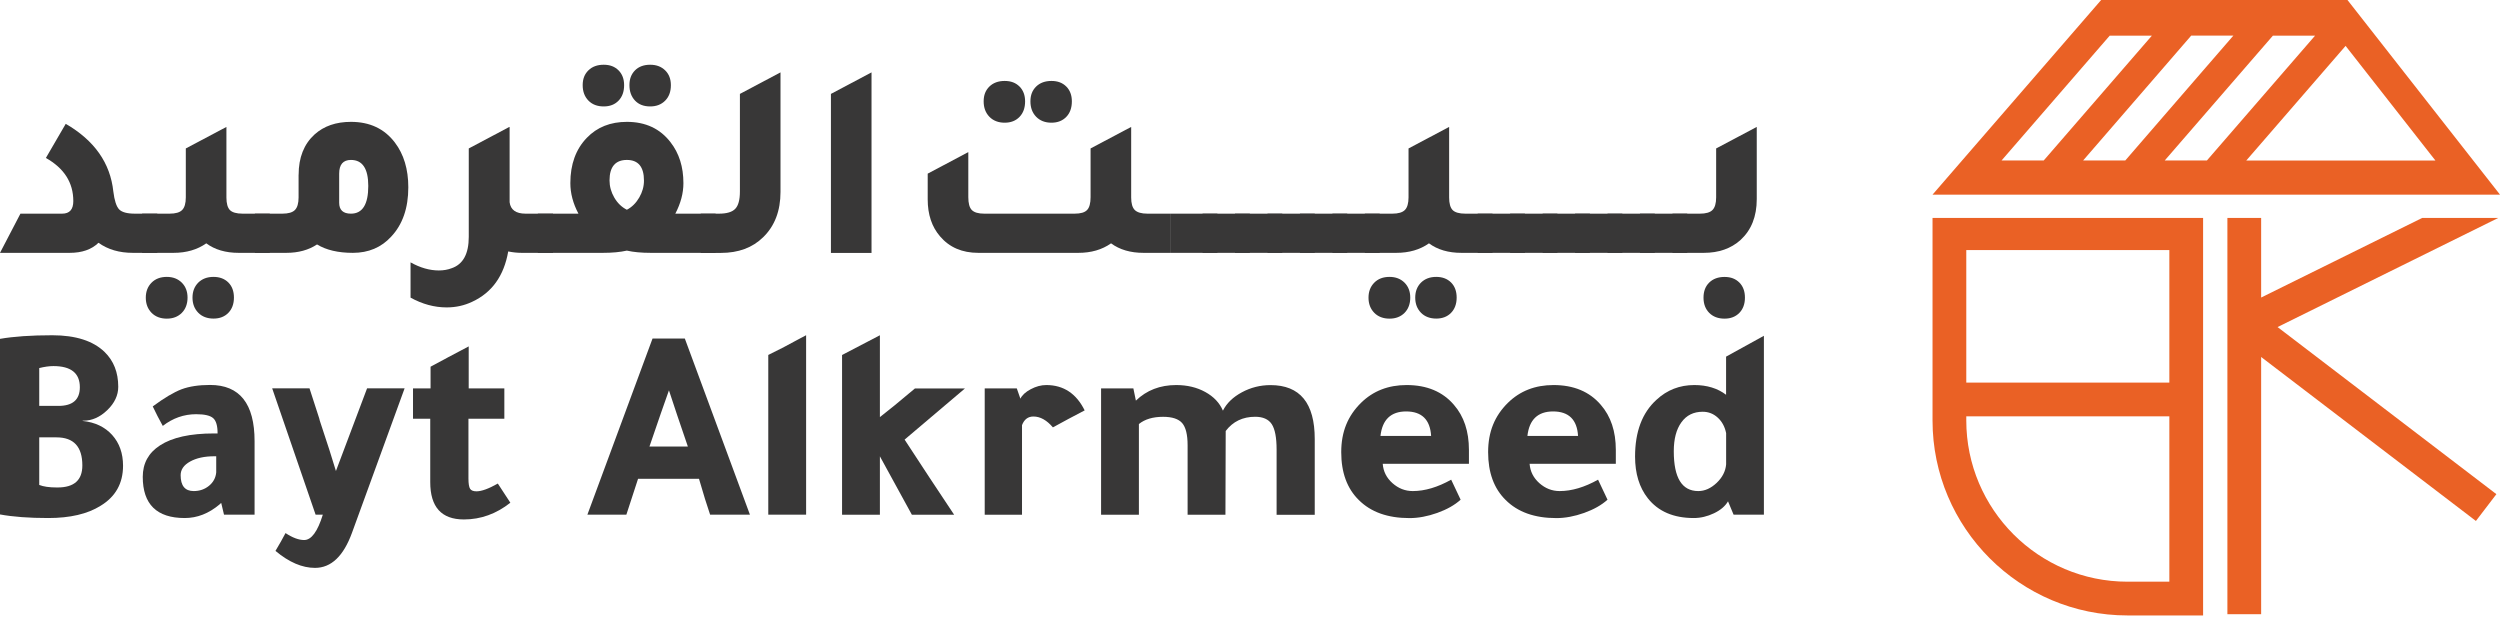 <svg width="164" height="41" viewBox="0 0 164 41" fill="none" xmlns="http://www.w3.org/2000/svg">
<g clip-path="url(#clip0_0_755)">
<path d="M153.994 0H137.835L135.813 2.334L128.717 10.524L126.774 12.769H164L153.994 0ZM131.302 10.527L138.398 2.338H141.164L134.068 10.527H131.302ZM139.419 10.527H136.653L141.918 4.446L143.745 2.334H146.511L145.545 3.449L144.458 4.703L141.915 7.641L139.419 10.527ZM144.773 10.527H142.007L148.095 3.5L149.103 2.338H151.869L144.773 10.527ZM147.358 10.527L148.095 9.677L153.871 3.01L159.763 10.53H147.358V10.527Z" fill="#EA6125"/>
<path d="M126.774 14.298V27.584C126.774 34.635 132.512 40.373 139.563 40.373H144.523V14.298H126.774ZM128.988 16.406H142.309V25.099H128.988V16.406ZM142.309 38.159H139.563C133.732 38.159 128.988 33.414 128.988 27.58V27.31H142.309V38.159Z" fill="#EA6125"/>
<path d="M149.408 21.455L163.763 32.417L162.42 34.175L148.331 23.419V40.291H146.117V14.298H148.331V19.518L158.893 14.298H163.883L149.408 21.455Z" fill="#EA6125"/>
<path d="M0 33.747V22.229C0.902 22.072 2.043 21.993 3.431 21.993C4.963 21.993 6.108 22.36 6.862 23.09C7.459 23.672 7.757 24.433 7.757 25.372C7.757 25.931 7.517 26.442 7.037 26.905C6.557 27.367 6.036 27.597 5.478 27.597H5.423V27.614C6.239 27.7 6.883 28.009 7.359 28.536C7.833 29.064 8.072 29.739 8.072 30.552C8.072 31.707 7.579 32.585 6.595 33.181C5.742 33.716 4.6 33.983 3.164 33.983C1.902 33.983 0.85 33.904 0 33.747ZM2.574 24.145V26.627H3.832C4.768 26.627 5.238 26.219 5.238 25.403C5.238 24.478 4.658 24.015 3.503 24.015C3.226 24.015 2.914 24.06 2.574 24.145ZM2.574 28.691V31.813C2.855 31.923 3.236 31.978 3.723 31.978H3.777C4.861 31.978 5.402 31.498 5.402 30.535C5.402 29.304 4.837 28.691 3.705 28.691H2.574Z" fill="#383737"/>
<path d="M16.704 33.764H14.695L14.513 32.996C14.489 33.01 14.452 33.037 14.404 33.089C13.697 33.685 12.937 33.983 12.121 33.983C10.283 33.983 9.365 33.082 9.365 31.282C9.365 30.394 9.742 29.705 10.496 29.218C11.298 28.694 12.481 28.434 14.037 28.434H14.273V28.416C14.273 27.93 14.177 27.601 13.982 27.429C13.787 27.258 13.416 27.172 12.868 27.172C12.066 27.172 11.336 27.429 10.678 27.94C10.434 27.501 10.215 27.076 10.02 26.661C10.774 26.103 11.404 25.729 11.908 25.537C12.412 25.349 13.036 25.253 13.78 25.253C15.727 25.253 16.7 26.483 16.7 28.941V33.764H16.704ZM14.184 29.931H14.057C13.413 29.931 12.882 30.048 12.47 30.278C12.056 30.507 11.85 30.806 11.85 31.172C11.85 31.865 12.134 32.214 12.707 32.214C13.098 32.214 13.43 32.098 13.711 31.868C13.992 31.639 14.15 31.344 14.184 30.991V29.931Z" fill="#383737"/>
<path d="M26.541 25.479L23.09 34.953C22.531 36.486 21.722 37.253 20.663 37.253C19.823 37.253 18.959 36.883 18.071 36.139C18.328 35.714 18.544 35.323 18.73 34.97C19.192 35.275 19.6 35.426 19.953 35.426C20.426 35.426 20.834 34.871 21.177 33.764H20.704L17.855 25.475H20.303C20.437 25.89 20.649 26.545 20.941 27.446L20.978 27.594C21.465 29.054 21.818 30.154 22.037 30.898L24.08 25.475H26.541V25.479Z" fill="#383737"/>
<path d="M32.657 31.721L33.479 32.979C32.554 33.709 31.539 34.076 30.432 34.076C28.958 34.076 28.224 33.26 28.224 31.628V27.467H27.093V25.479H28.245V24.056C28.961 23.665 29.798 23.223 30.747 22.723V25.479H33.085V27.467H30.73V31.392C30.73 31.731 30.768 31.957 30.84 32.067C30.912 32.177 31.052 32.231 31.258 32.231C31.59 32.231 32.06 32.06 32.657 31.721Z" fill="#383737"/>
<path d="M42.806 22.209H44.925L49.196 33.764H46.584C46.378 33.167 46.135 32.382 45.854 31.409H41.857C41.576 32.273 41.322 33.058 41.089 33.764H38.532L42.806 22.209ZM43.883 25.606C43.615 26.349 43.19 27.577 42.604 29.294H45.124C44.599 27.772 44.188 26.541 43.883 25.606Z" fill="#383737"/>
<path d="M52.881 21.989V33.764H50.399V23.285C50.886 23.055 51.609 22.678 52.572 22.154L52.754 22.061L52.881 21.989Z" fill="#383737"/>
<path d="M63.305 25.479L59.342 28.838C60.436 30.518 61.519 32.16 62.592 33.767H59.819C58.917 32.112 58.218 30.833 57.721 29.935V33.767H55.239V23.288L57.721 21.993V27.361C58.231 26.97 58.999 26.346 60.021 25.482H63.305V25.479Z" fill="#383737"/>
<path d="M66.702 25.479L66.938 26.154C67.048 25.924 67.274 25.715 67.613 25.534C67.953 25.352 68.296 25.259 68.635 25.259C69.766 25.259 70.606 25.815 71.154 26.922C70.949 27.032 70.599 27.213 70.112 27.47C69.65 27.727 69.303 27.916 69.07 28.036C68.669 27.563 68.241 27.323 67.792 27.323C67.439 27.323 67.188 27.512 67.044 27.889V33.767H64.597V25.479H66.702Z" fill="#383737"/>
<path d="M74.514 26.281C75.22 25.599 76.101 25.259 77.16 25.259C77.876 25.259 78.514 25.41 79.066 25.715C79.621 26.02 80.005 26.428 80.224 26.939C80.468 26.452 80.882 26.051 81.465 25.736C82.048 25.421 82.675 25.263 83.344 25.263C85.28 25.263 86.247 26.442 86.247 28.804V33.771H83.745V29.493C83.745 28.701 83.638 28.146 83.426 27.823C83.213 27.501 82.85 27.34 82.339 27.34C81.523 27.34 80.879 27.652 80.406 28.272L80.389 33.767H77.907V29.205C77.907 28.512 77.787 28.029 77.551 27.755C77.314 27.481 76.896 27.343 76.299 27.343C75.631 27.343 75.1 27.501 74.712 27.817V33.767H72.231V25.479H74.349L74.514 26.281Z" fill="#383737"/>
<path d="M96.362 30.425H90.707C90.744 30.926 90.957 31.347 91.344 31.693C91.735 32.04 92.177 32.214 92.677 32.214C93.469 32.214 94.309 31.964 95.197 31.467L95.817 32.78C95.427 33.133 94.916 33.421 94.285 33.647C93.651 33.873 93.044 33.987 92.458 33.987C91.036 33.987 89.928 33.592 89.137 32.801C88.369 32.047 87.985 31.001 87.985 29.661C87.985 28.32 88.417 27.282 89.281 26.428C90.072 25.65 91.07 25.259 92.273 25.259C93.6 25.259 94.635 25.691 95.375 26.555C96.033 27.309 96.362 28.296 96.362 29.513V30.425ZM90.559 28.598H93.881C93.819 27.529 93.27 26.99 92.239 26.99C91.241 26.994 90.679 27.529 90.559 28.598Z" fill="#383737"/>
<path d="M106.002 30.425H100.342C100.38 30.926 100.593 31.347 100.98 31.693C101.371 32.04 101.813 32.214 102.313 32.214C103.105 32.214 103.945 31.964 104.833 31.467L105.453 32.78C105.062 33.133 104.552 33.421 103.921 33.647C103.287 33.873 102.68 33.987 102.094 33.987C100.671 33.987 99.564 33.592 98.772 32.801C98.004 32.047 97.621 31.001 97.621 29.661C97.621 28.32 98.052 27.282 98.916 26.428C99.708 25.65 100.706 25.259 101.909 25.259C103.235 25.259 104.271 25.691 105.011 26.555C105.669 27.309 105.998 28.296 105.998 29.513V30.425H106.002ZM100.198 28.598H103.52C103.458 27.529 102.91 26.99 101.878 26.99C100.88 26.994 100.318 27.529 100.198 28.598Z" fill="#383737"/>
<path d="M113.231 25.897V23.395L115.712 22.027V33.764H113.724L113.358 32.886C113.176 33.202 112.867 33.466 112.436 33.671C112.004 33.877 111.561 33.983 111.112 33.983C109.786 33.983 108.781 33.551 108.099 32.688C107.541 31.981 107.26 31.07 107.26 29.949C107.26 28.317 107.729 27.076 108.665 26.226C109.357 25.582 110.187 25.259 111.147 25.259C111.976 25.259 112.672 25.472 113.231 25.897ZM113.231 28.399C113.145 27.985 112.963 27.652 112.682 27.395C112.401 27.138 112.072 27.011 111.695 27.011C111.099 27.011 110.632 27.241 110.3 27.703C109.964 28.166 109.8 28.8 109.8 29.602C109.8 31.344 110.334 32.214 111.407 32.214C111.832 32.214 112.233 32.036 112.614 31.676C112.991 31.316 113.196 30.912 113.234 30.463V28.399H113.231Z" fill="#383737"/>
<path d="M75.271 14.016H76.759V16.587H75.014C74.157 16.587 73.448 16.378 72.885 15.963C72.299 16.378 71.583 16.587 70.736 16.587H64.182C63.116 16.587 62.28 16.227 61.666 15.504C61.128 14.88 60.857 14.071 60.857 13.081V11.391L63.521 9.978V12.933C63.521 13.338 63.596 13.619 63.75 13.776C63.904 13.934 64.175 14.016 64.566 14.016H70.496C70.887 14.016 71.161 13.938 71.312 13.776C71.466 13.619 71.542 13.334 71.542 12.933V9.738L74.205 8.326V12.954C74.205 13.345 74.284 13.622 74.445 13.78C74.603 13.934 74.88 14.016 75.271 14.016ZM65.906 8.049C65.492 8.049 65.156 7.918 64.905 7.661C64.655 7.404 64.528 7.068 64.528 6.65C64.528 6.232 64.655 5.923 64.905 5.676C65.156 5.433 65.488 5.31 65.906 5.31C66.325 5.31 66.633 5.433 66.88 5.676C67.123 5.92 67.247 6.245 67.247 6.65C67.247 7.078 67.123 7.418 66.88 7.668C66.636 7.922 66.311 8.049 65.906 8.049ZM68.974 8.049C68.559 8.049 68.224 7.918 67.973 7.661C67.723 7.404 67.596 7.068 67.596 6.65C67.596 6.232 67.723 5.923 67.973 5.676C68.224 5.433 68.556 5.31 68.974 5.31C69.392 5.31 69.701 5.433 69.948 5.676C70.191 5.92 70.314 6.245 70.314 6.65C70.314 7.078 70.191 7.418 69.948 7.668C69.701 7.922 69.379 8.049 68.974 8.049Z" fill="#383737"/>
<path d="M76.759 16.587V14.016H79.861V16.587H76.759Z" fill="#383737"/>
<path d="M78.888 16.587V14.016H81.99V16.587H78.888Z" fill="#383737"/>
<path d="M81.016 16.587V14.016H84.118V16.587H81.016Z" fill="#383737"/>
<path d="M83.148 16.587V14.016H86.25V16.587H83.148Z" fill="#383737"/>
<path d="M85.277 16.587V14.016H88.379V16.587H85.277Z" fill="#383737"/>
<path d="M87.406 16.587V14.016H90.508V16.587H87.406Z" fill="#383737"/>
<path d="M96.126 14.016H97.908V16.587H95.869C95.012 16.587 94.302 16.378 93.74 15.963C93.154 16.378 92.438 16.587 91.591 16.587H89.534V14.016H91.334C91.725 14.016 92.002 13.937 92.16 13.776C92.317 13.619 92.4 13.341 92.4 12.95V9.738L95.063 8.326V12.954C95.063 13.344 95.139 13.622 95.293 13.78C95.444 13.934 95.725 14.016 96.126 14.016ZM91.152 18.164C91.557 18.164 91.882 18.291 92.136 18.541C92.386 18.791 92.513 19.12 92.513 19.525C92.513 19.929 92.386 20.275 92.136 20.526C91.886 20.776 91.557 20.903 91.152 20.903C90.748 20.903 90.401 20.776 90.151 20.519C89.901 20.262 89.774 19.933 89.774 19.528C89.774 19.124 89.901 18.798 90.151 18.544C90.401 18.291 90.734 18.164 91.152 18.164ZM94.217 18.164C94.621 18.164 94.943 18.287 95.19 18.531C95.433 18.774 95.557 19.107 95.557 19.521C95.557 19.936 95.433 20.272 95.19 20.522C94.947 20.772 94.621 20.899 94.217 20.899C93.812 20.899 93.466 20.772 93.216 20.515C92.965 20.258 92.839 19.929 92.839 19.525C92.839 19.12 92.965 18.795 93.216 18.541C93.469 18.291 93.802 18.164 94.217 18.164Z" fill="#383737"/>
<path d="M96.935 16.587V14.016H100.037V16.587H96.935Z" fill="#383737"/>
<path d="M99.064 16.587V14.016H102.166V16.587H99.064Z" fill="#383737"/>
<path d="M101.196 16.587V14.016H104.298V16.587H101.196Z" fill="#383737"/>
<path d="M103.324 16.587V14.016H106.426V16.587H103.324Z" fill="#383737"/>
<path d="M105.453 16.587V14.016H108.555V16.587H105.453Z" fill="#383737"/>
<path d="M107.582 16.587V14.016H110.684V16.587H107.582Z" fill="#383737"/>
<path d="M109.714 16.587V14.016H111.513C111.904 14.016 112.182 13.937 112.339 13.776C112.497 13.619 112.579 13.341 112.579 12.95V9.738L115.243 8.326V13.063C115.243 14.201 114.886 15.096 114.177 15.744C113.553 16.306 112.751 16.587 111.77 16.587H109.714ZM113.128 20.903C112.713 20.903 112.377 20.776 112.127 20.526C111.877 20.275 111.75 19.939 111.75 19.525C111.75 19.11 111.877 18.777 112.127 18.534C112.377 18.291 112.71 18.167 113.128 18.167C113.546 18.167 113.854 18.291 114.101 18.534C114.345 18.777 114.468 19.11 114.468 19.525C114.468 19.939 114.345 20.275 114.101 20.526C113.854 20.776 113.532 20.903 113.128 20.903Z" fill="#383737"/>
<path d="M0 16.587L1.34 14.016H4.076C4.566 14.016 4.809 13.742 4.809 13.19C4.809 11.98 4.209 11.037 3.01 10.362L4.312 8.124C6.197 9.214 7.236 10.695 7.435 12.566C7.507 13.152 7.634 13.543 7.812 13.732C7.99 13.92 8.336 14.016 8.851 14.016H10.318V16.587H8.72C7.826 16.587 7.075 16.368 6.461 15.926C6.009 16.368 5.378 16.587 4.569 16.587H0Z" fill="#383737"/>
<path d="M15.915 14.016H17.698V16.587H15.658C14.801 16.587 14.092 16.378 13.53 15.963C12.944 16.378 12.227 16.587 11.38 16.587H9.324V14.016H11.123C11.514 14.016 11.792 13.938 11.949 13.776C12.107 13.619 12.189 13.341 12.189 12.95V9.738L14.853 8.326V12.954C14.853 13.345 14.928 13.622 15.082 13.78C15.233 13.934 15.514 14.016 15.915 14.016ZM10.942 18.164C11.346 18.164 11.672 18.291 11.925 18.541C12.176 18.791 12.303 19.12 12.303 19.525C12.303 19.929 12.176 20.276 11.925 20.526C11.675 20.776 11.346 20.903 10.942 20.903C10.537 20.903 10.191 20.776 9.941 20.519C9.691 20.262 9.564 19.933 9.564 19.528C9.564 19.124 9.691 18.798 9.941 18.544C10.191 18.291 10.527 18.164 10.942 18.164ZM14.006 18.164C14.411 18.164 14.733 18.287 14.98 18.531C15.223 18.774 15.346 19.107 15.346 19.521C15.346 19.936 15.223 20.272 14.98 20.522C14.736 20.773 14.411 20.899 14.006 20.899C13.602 20.899 13.255 20.773 13.005 20.515C12.755 20.258 12.628 19.929 12.628 19.525C12.628 19.12 12.755 18.795 13.005 18.541C13.259 18.291 13.591 18.164 14.006 18.164Z" fill="#383737"/>
<path d="M19.59 11.463C19.59 10.335 19.94 9.454 20.636 8.82C21.249 8.268 22.044 7.994 23.021 7.994C24.259 7.994 25.218 8.446 25.904 9.351C26.49 10.122 26.785 11.103 26.785 12.289C26.785 13.646 26.411 14.726 25.664 15.521C25.016 16.231 24.176 16.587 23.148 16.587C22.181 16.587 21.396 16.402 20.797 16.035C20.245 16.402 19.573 16.587 18.778 16.587H16.721V14.016H18.52C18.911 14.016 19.189 13.938 19.347 13.776C19.504 13.619 19.587 13.341 19.587 12.95V11.463H19.59ZM22.25 13.3C22.25 13.776 22.507 14.016 23.021 14.016C23.779 14.016 24.159 13.41 24.159 12.2C24.159 11.062 23.779 10.492 23.021 10.492C22.507 10.492 22.25 10.794 22.25 11.391V13.3Z" fill="#383737"/>
<path d="M34.477 14.016H36.277V16.587H34.22C33.939 16.587 33.644 16.556 33.339 16.495C33.058 18.099 32.27 19.199 30.97 19.799C30.456 20.042 29.901 20.166 29.301 20.166C28.492 20.166 27.704 19.95 26.932 19.525V17.211C27.57 17.567 28.187 17.742 28.787 17.742C29.092 17.742 29.373 17.694 29.63 17.595C30.377 17.338 30.751 16.652 30.751 15.538V9.738L33.414 8.326V8.343L33.431 8.326V13.266C33.493 13.763 33.843 14.016 34.477 14.016Z" fill="#383737"/>
<path d="M44.301 14.016H46.944V16.587H42.704C42.08 16.587 41.552 16.539 41.123 16.44C40.681 16.539 40.157 16.587 39.543 16.587H35.282V14.016H37.946C37.589 13.345 37.415 12.676 37.415 12.014C37.415 10.777 37.775 9.786 38.498 9.039C39.17 8.34 40.047 7.994 41.123 7.994C42.347 7.994 43.303 8.439 43.989 9.334C44.551 10.057 44.832 10.948 44.832 12.014C44.832 12.676 44.654 13.341 44.301 14.016ZM39.602 6.982C39.187 6.982 38.851 6.856 38.601 6.599C38.35 6.341 38.224 6.006 38.224 5.587C38.224 5.169 38.35 4.861 38.601 4.614C38.851 4.37 39.183 4.247 39.602 4.247C40.02 4.247 40.328 4.37 40.575 4.614C40.818 4.857 40.942 5.183 40.942 5.587C40.942 6.016 40.818 6.355 40.575 6.605C40.328 6.859 40.006 6.982 39.602 6.982ZM41.123 13.759C41.453 13.588 41.723 13.32 41.932 12.961C42.142 12.601 42.244 12.23 42.244 11.85C42.244 10.945 41.871 10.492 41.123 10.492C40.376 10.492 39.985 10.938 39.985 11.833C39.985 12.224 40.088 12.601 40.297 12.961C40.506 13.32 40.781 13.588 41.123 13.759ZM42.649 6.982C42.234 6.982 41.902 6.856 41.658 6.599C41.415 6.341 41.291 6.006 41.291 5.587C41.291 5.169 41.415 4.861 41.658 4.614C41.902 4.37 42.234 4.247 42.649 4.247C43.064 4.247 43.379 4.37 43.633 4.614C43.883 4.857 44.01 5.183 44.01 5.587C44.01 6.016 43.883 6.355 43.633 6.605C43.379 6.859 43.053 6.982 42.649 6.982Z" fill="#383737"/>
<path d="M45.97 16.587V14.016H47.163C47.677 14.016 48.034 13.91 48.236 13.694C48.438 13.482 48.538 13.105 48.538 12.566V6.16L51.201 4.748V12.587C51.201 13.835 50.821 14.825 50.063 15.562C49.364 16.248 48.442 16.591 47.29 16.591H45.97V16.587Z" fill="#383737"/>
<path d="M54.509 16.587V6.16L57.172 4.748V16.591H54.509V16.587Z" fill="#383737"/>
</g>
<defs>
<clipPath id="clip0_0_755">
<rect width="164" height="40.373" fill="white"/>
</clipPath>
</defs>
</svg>
